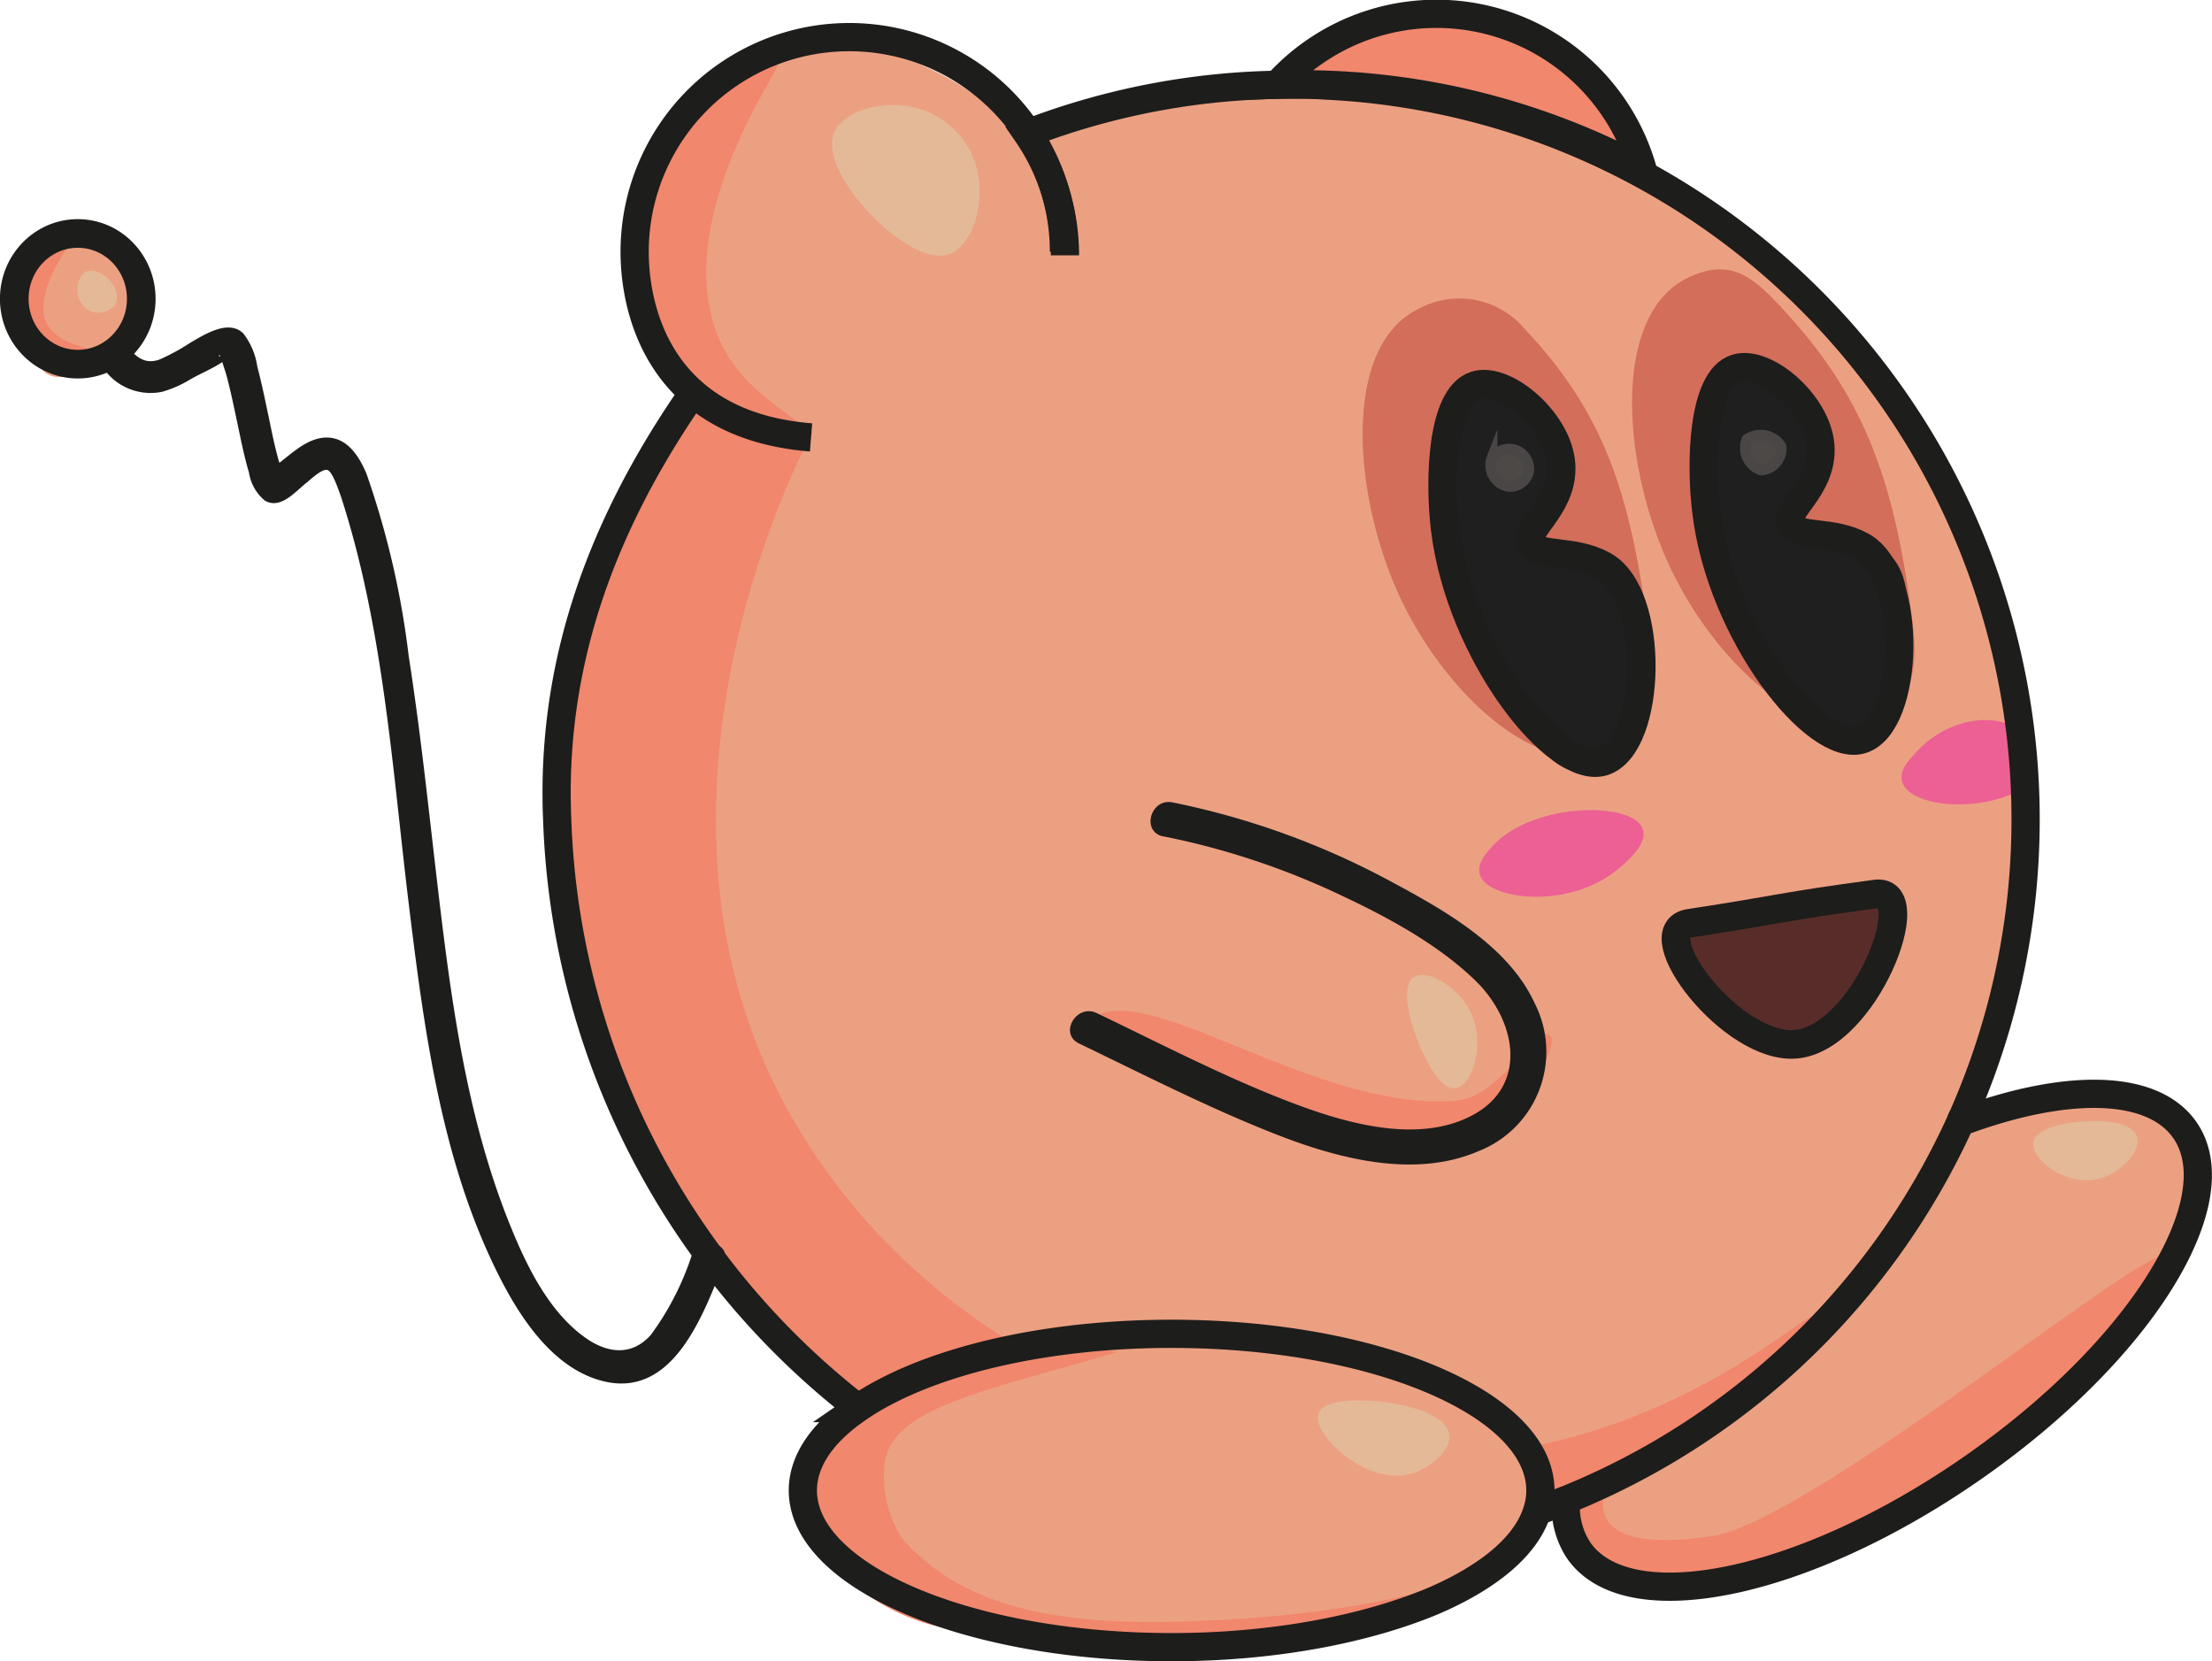 <svg xmlns="http://www.w3.org/2000/svg" viewBox="0 0 156.74 117.7"><defs><style>.cls-1,.cls-2{fill:#eca082;stroke:#eca082;}.cls-1,.cls-10,.cls-11,.cls-13,.cls-2,.cls-3,.cls-4,.cls-5,.cls-6,.cls-7,.cls-8,.cls-9{stroke-miterlimit:10;}.cls-1,.cls-4,.cls-5,.cls-6,.cls-7,.cls-8,.cls-9{stroke-width:0.75px;}.cls-2,.cls-3{stroke-width:0.75px;}.cls-3{fill:#f1876d;stroke:#f1876d;}.cls-4{fill:#d36e5b;stroke:#d36e5b;}.cls-5{fill:#ec6095;stroke:#ec6094;}.cls-6{fill:#e4b998;stroke:#e4b998;}.cls-7{fill:#1f1f1f;stroke:#1f1f1f;}.cls-8{fill:#582d29;stroke:#582d29;}.cls-9{fill:#4c4947;stroke:#494645;}.cls-10,.cls-11,.cls-13{fill:none;stroke:#1d1d1b;}.cls-10{stroke-width:2px;}.cls-11{stroke-width:2.03px;}.cls-12{fill:#1d1d1b;}.cls-13{stroke-width:2.03px;}</style></defs><g id="Capa_9" data-name="Capa 9"><path class="cls-1" d="M3.6,26.21c1.66.88,7.07-2.85,6.19-6.19-.48-1.84-2.83-3.38-4.45-2.9C2.44,18,1.81,25.27,3.6,26.21Z"/><path class="cls-2" d="M56.89,30.28a13.82,13.82,0,0,1-10.26-12.2A13.66,13.66,0,0,1,53.79,4.92c7.43-3.8,14.83,1.88,15.87,2.71,1.47,1.17,4.55,3.63,5,7.36C75.65,22.39,66.07,32.39,56.89,30.28Z"/><path class="cls-2" d="M79.73,7.25C57,12.6,39.19,34,39.28,57.76,39.37,82.28,58.4,96.9,61,98.79c14.73,10.93,35.9,14.67,53,6.39,13-6.28,19.75-17.59,21.67-20.9a54.68,54.68,0,0,0,6.78-19.55,50.57,50.57,0,0,0-2.32-25.36,51.39,51.39,0,0,0-13.94-20.12C115.05,9.46,97.53,3.06,79.73,7.25Z"/><path class="cls-3" d="M4.66,17c-.09-.05-4.45,5.09-2.8,7.45,1.1,1.59,4.46,1.26,4.55.87S3.91,24.85,3,23.12C1.77,20.7,4.74,17.06,4.66,17Z"/><path class="cls-3" d="M77.28,72.63c3.54-3,14.39,5.51,24.25,5.78,3.17.08,3.79-.39,7.88-4.73.53-.56-.21,2.09-1.58,3.47-1.17,1.17-1.79,4.47-15.44,2.24C89.32,78.88,79.71,76.1,79.26,74,79.1,73.2,76.53,73.27,77.28,72.63Z"/><path class="cls-3" d="M91.82,4.73c-.16-1.28,7.55-5.18,14.62-2.9,5.62,1.81,9.42,7.06,8.71,8.13s-4.49-1.83-13-3.59C95.28,4.94,91.93,5.55,91.82,4.73Z"/><path class="cls-3" d="M54.7,4.55c-.28-.17-15,5.48-6.28,21.25,2.14,3.9,7.83,5.31,8.15,4.82s-3.9-2.22-5.75-6C46.7,16.12,55,4.7,54.7,4.55Z"/><path class="cls-3" d="M48.85,28.84C37.49,46.76,37,60.42,42.57,75.37c8.82,23.79,33.92,40,64.44,31.41,12.64-3.56,21.12-11.76,21.52-13.1.27-.9-8.83,7.93-22.73,9.63-16.23,2-40.14-5-50.8-25.4-11.51-22.09,2-47,2-47C53,30.31,49.53,27.78,48.85,28.84Z"/><path class="cls-1" d="M112.16,106.5c18.58-7.22,22.62-25.14,29.42-28,3.53-1.47,13,.72,13.31,1.91,3.2,14-30.14,35.62-42.47,30.74C111.44,110.76,110,107.33,112.16,106.5Z"/><path class="cls-2" d="M59.44,104.27c2.42-10.56,38.52-11,45.68-4.83,2.91,2.51,4.43,5.5,3.87,6.58-6.51,12.67-41.71,14.65-48.38,3.29A7,7,0,0,1,59.44,104.27Z"/><path class="cls-3" d="M114.24,103.37c-3.35,4.95-4.59,2.29-2.19,5.55C121,121.05,150,98.34,153.73,89.7c1.69-3.92-24.78,18.32-32.26,19.48C108,111.27,115.3,101.81,114.24,103.37Z"/><path class="cls-3" d="M77.68,95.84C74.28,95,57,100,57,105.2c0,4.13,4.65,9,10.64,9.88,25.06,3.88,36.75-2.51,36.68-3,0-.27-5.68,2.84-21.29,3.2-10.83.25-16-2.26-19.36-6a8.39,8.39,0,0,1-1.35-5.71C62.93,99.54,69.05,98.34,77.68,95.84Z"/></g><g id="Capa_10" data-name="Capa 10"><path class="cls-4" d="M119.79,20c-5.08,2.43-4.48,12.35-1.42,19.35,3.2,7.34,10.08,13.4,14.58,11.23,2.43-1.17,2.52-3.83,2.2-6.45-1.29-10.32-3.54-16.06-9.29-22.19C123.92,19.89,122.55,18.7,119.79,20Z"/><path class="cls-4" d="M100.7,22.21c-5.08,2.44-4.48,12.35-1.42,19.36,3.2,7.33,10.07,13.39,14.58,11.22,2.43-1.16,3-4.35,2.71-7-1.29-10.33-3-16.06-8.78-22.2A5.68,5.68,0,0,0,100.7,22.21Z"/><path class="cls-5" d="M135.66,54c2.66-3.38,6.91-3.05,7.49-1.42.37,1,.93,2.38.64,2.58-3.3,2.28-8.24,1.54-8.64.13C135,54.79,135.37,54.32,135.66,54Z"/><path class="cls-5" d="M105.73,60.54c2.65-3.38,9.74-3.31,10.32-1.68.37,1-1.9,2.64-2.19,2.84-3.31,2.28-8.24,1.54-8.65.13C105.08,61.37,105.44,60.91,105.73,60.54Z"/><path class="cls-6" d="M6.2,19.62a1.35,1.35,0,0,0,.22,2,1.08,1.08,0,0,0,1.38-.2c.32-.47-.1-1.22-.59-1.56C7.18,19.8,6.57,19.39,6.2,19.62Z"/><path class="cls-6" d="M59.47,9.5c-1.17,2.54,5.2,9.18,7.74,8.13,1.7-.7,3-5.35.2-8.13S60.23,7.85,59.47,9.5Z"/><path class="cls-6" d="M103.08,76.73c.86-.11,1.94-3,.58-5.23-.86-1.39-2.66-2.41-3.29-1.93C99.2,70.46,101.75,76.9,103.08,76.73Z"/><path class="cls-6" d="M144.45,81c-.16.84,2.19,2.83,4.42,2.08,1.3-.44,2.47-1.77,2.18-2.48C150.5,79.25,144.69,79.75,144.45,81Z"/><path class="cls-6" d="M93.79,100.28c-.41,1.09,3.32,4.81,6.39,3.68,1-.39,2.32-1.45,2.13-2.33C101.89,99.68,94.3,98.92,93.79,100.28Z"/><path class="cls-7" d="M122.24,27.05c-4.58,3.51,3.22,25.94,8.13,25.55,3.23-.25,6.1-10.4,3.29-13-1.76-1.61-5.29.21-6.58-1.55-.79-1.08.82-2.25,1-5.41,0-.55.22-4.56-1.93-5.81A3.86,3.86,0,0,0,122.24,27.05Z"/><path class="cls-7" d="M103.92,28.73c-4.59,3.5,3.22,25.93,8.13,25.55,3.22-.26,6.1-10.4,3.29-13-1.76-1.61-5.29.21-6.58-1.55-.8-1.09.81-2.26,1-5.42,0-.55.22-4.55-1.94-5.8A3.82,3.82,0,0,0,103.92,28.73Z"/><path class="cls-8" d="M119.66,65.7c3.1.77,8.88-1.2,13.52-2.56,3-.87.73,9.55-4.61,10.49S116.66,65,119.66,65.7Z"/><path class="cls-9" d="M123.79,31.12a1.66,1.66,0,0,0,1,2.19,1.53,1.53,0,0,0,1.42-1.68A1.72,1.72,0,0,0,123.79,31.12Z"/><path class="cls-9" d="M105.73,32.41a1.53,1.53,0,0,0,1.16,2.06,1.38,1.38,0,0,0,1.42-1,1.41,1.41,0,0,0-2.58-1Z"/></g><g id="Capa_2" data-name="Capa 2"><path class="cls-10" d="M153.07,90.77c-2.73,4.38-7.42,9.16-13.41,13.31-11.86,8.22-24.31,10.8-27.8,5.76a5.59,5.59,0,0,1-.89-3.57A52.2,52.2,0,0,0,138.91,79.5c7.38-2.76,13.6-2.76,15.91.57C156.55,82.57,155.75,86.47,153.07,90.77Z"/><path class="cls-10" d="M111,106.27c-.68.28-1.36.54-2,.78"/><path class="cls-10" d="M75.46,18.09a15.16,15.16,0,0,0-2.68-8.63A51.77,51.77,0,0,1,91.51,6c.8,0,1.6,0,2.39.06a52.05,52.05,0,0,1,45,73.46"/><path class="cls-10" d="M48.87,28.19c-6.66,9.7-9.82,19.45-9.39,29.82A55.12,55.12,0,0,0,60.81,99.76"/><path class="cls-10" d="M90.5,6A51.52,51.52,0,0,1,116.39,12,15.19,15.19,0,0,0,90.5,6Z"/><path class="cls-10" d="M131.9,38.68c3.7,2,3.44,12.66,0,13.72-3.24,1-10-7.56-11-16.24-.41-3.38-.28-9.29,2.1-10.06,2.13-.7,6.05,2.73,6,5.82,0,2.77-2.7,4.31-2.13,5.27S129.82,37.54,131.9,38.68Z"/><path class="cls-11" d="M113.59,40.06c3.74,2,3.48,12.82,0,13.89-3.29,1-10.1-7.65-11.18-16.45-.42-3.42-.28-9.4,2.13-10.19,2.15-.7,6.12,2.77,6.08,5.9,0,2.8-2.74,4.37-2.16,5.33S111.48,38.9,113.59,40.06Z"/><path class="cls-11" d="M132.91,63.34c3.36-.44-.78,10.19-5.64,10.64-4.51.43-10.92-8-7.59-8.56C126.49,64.38,126,64.27,132.91,63.34Z"/><path class="cls-10" d="M109.15,105.6a4.53,4.53,0,0,1-.23,1.45c-.75,2.46-3.4,4.66-7.3,6.35-4.74,2-11.32,3.3-18.6,3.3-14.43,0-26.13-5-26.13-11.1,0-2.15,1.44-4.15,3.92-5.84a17,17,0,0,1,1.64-1C67.23,96.16,74.67,94.5,83,94.5,97.45,94.5,109.15,99.47,109.15,105.6Z"/><path class="cls-12" d="M82.46,59.26a53.78,53.78,0,0,1,11.81,3.82c3.58,1.65,7.44,3.64,10.29,6.41s3.82,7.45-.33,9.58c-3.77,1.93-8.71.55-12.42-.84C87,76.43,82.36,74,77.72,71.78c-1.44-.7-2.71,1.46-1.26,2.15,4.7,2.26,9.39,4.67,14.25,6.55,4.31,1.66,9.6,3,14.05,1.08a7.56,7.56,0,0,0,4-10.45c-1.87-4.11-6.5-6.67-10.3-8.71a55.81,55.81,0,0,0-15.37-5.55c-1.57-.32-2.24,2.09-.66,2.41Z"/><path class="cls-10" d="M75.39,17.84a15.21,15.21,0,0,0-30.42,0c0,3.88,1.57,12.28,12.5,13.15"/><path class="cls-12" d="M49.06,88.8a20,20,0,0,1-2.93,5.76c-1.33,1.52-3.05,1.33-4.59.26-2.69-1.87-4.3-5.28-5.48-8.23-3.32-8.31-4.3-17.4-5.33-26.21-.53-4.64-1.05-9.28-1.77-13.9a60.9,60.9,0,0,0-3-12.94C25.44,32.32,24.61,31,23.15,31c-1.27,0-2.34,1-3.26,1.72-.17.14-.74.48-.79.66s1,.19,1,.25c0-.1-.24-.64-.3-.83-.3-1-.52-2.1-.74-3.16-.26-1.23-.51-2.46-.83-3.68a5,5,0,0,0-1-2.35c-1.06-1-2.73.09-3.74.67a15.36,15.36,0,0,1-2.18,1.19c-1.06.38-1.69-.19-2.35-1C8,23.35,6.38,25,7.31,26.07a4.07,4.07,0,0,0,4.17,1.69,7.85,7.85,0,0,0,2-.88c.76-.43,1.65-.79,2.35-1.28s-.52-.16-.28-.47a2.59,2.59,0,0,0,.14.29c.09.39.29.89.4,1.33.29,1.11.52,2.24.76,3.37s.46,2.25.79,3.35a3.21,3.21,0,0,0,1.13,2c1.14.65,2.17-.67,3-1.31.29-.24,1-.91,1.39-.87s.84,1.47,1,1.89c3,9.23,3.63,19.17,4.79,28.75,1.09,8.92,2.29,18.26,6.37,26.39,1.51,3,3.82,6.57,7.29,7.5,5.1,1.38,7.25-4.75,8.7-8.39.54-1.36-1.65-1.94-2.18-.6Z"/><ellipse class="cls-13" cx="5.51" cy="21.17" rx="4.5" ry="4.63"/></g></svg>